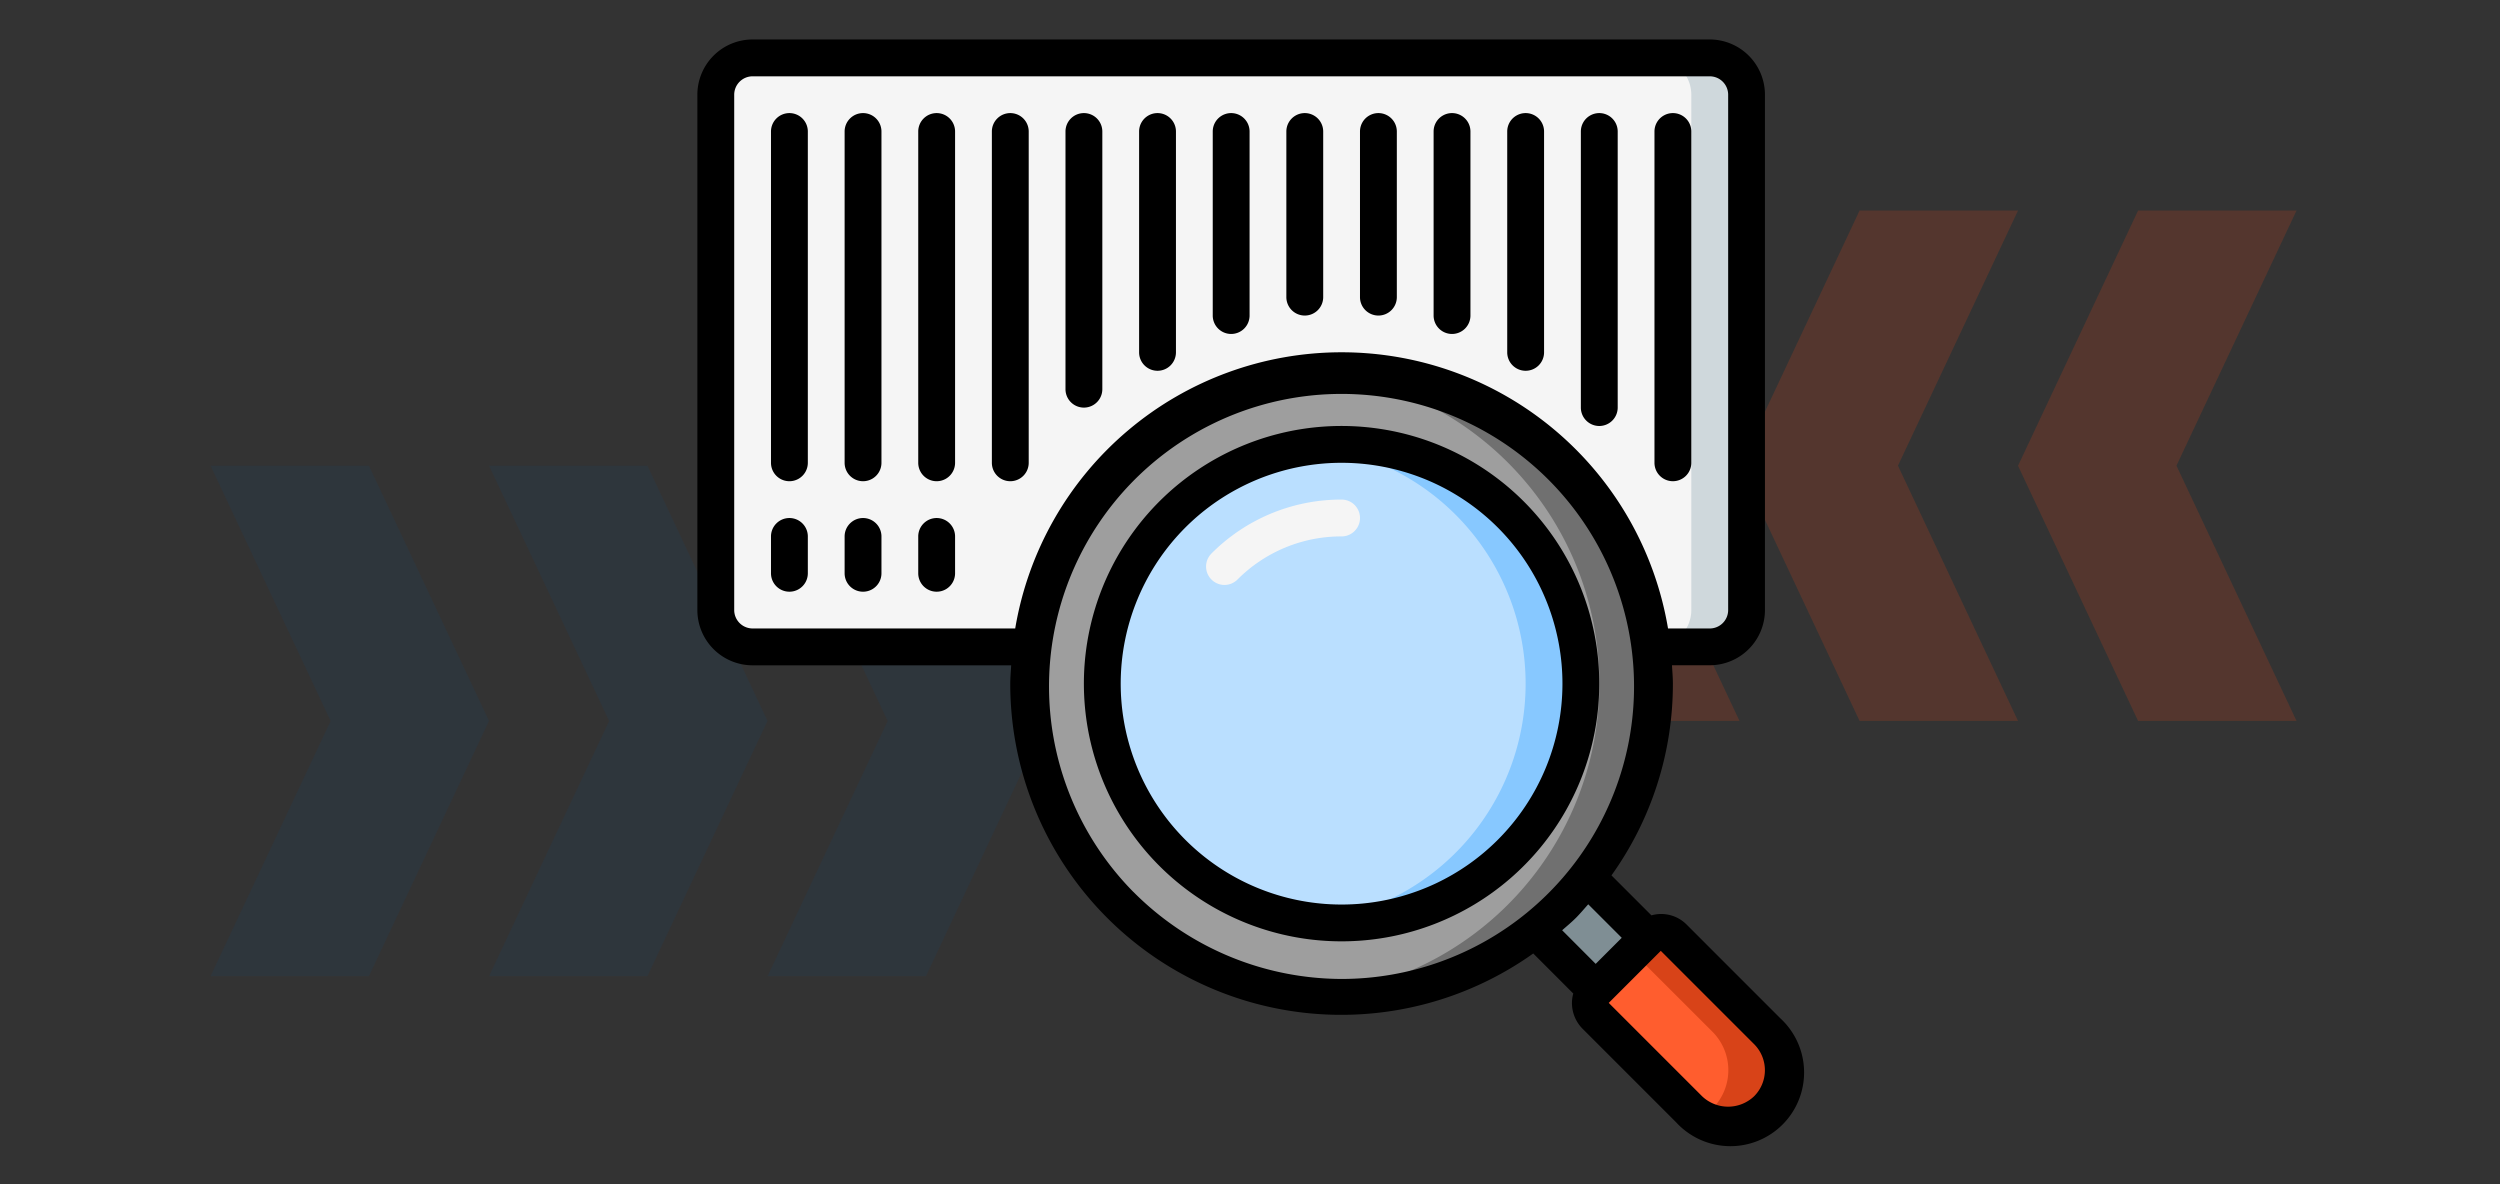 <svg xmlns="http://www.w3.org/2000/svg" width="190" height="90" viewBox="0 0 190 90">
  <rect x="0" y="0" width="190" height="90" fill="#333333" stroke="none"/>
  <g id="Grupo_129496" data-name="Grupo 129496" transform="translate(-180 -1403)">
    <rect id="Rectángulo_36775" data-name="Rectángulo 36775" width="190" height="90" transform="translate(180 1403)" fill="none"/>
    <g id="Grupo_129487" data-name="Grupo 129487" transform="translate(179.813 998.043)" opacity="0.2">
      <g id="Grupo_129451" data-name="Grupo 129451" transform="translate(174.724 459.748) rotate(180)">
        <path id="Trazado_114977" data-name="Trazado 114977" d="M12.041,0H0L9.126,19.4,0,38.791H12.041l9.126-19.4Z" transform="translate(0 0)" fill="#d84318"/>
        <path id="Trazado_114978" data-name="Trazado 114978" d="M12.041,0H0L9.126,19.4,0,38.791H12.041l9.126-19.4Z" transform="translate(21.167 0)" fill="#d84318"/>
        <path id="Trazado_114979" data-name="Trazado 114979" d="M12.041,0H0L9.126,19.4,0,38.791H12.041l9.126-19.4Z" transform="translate(42.335 0)" fill="#d84318"/>
      </g>
      <g id="Grupo_129486" data-name="Grupo 129486" transform="translate(16.187 440.353)">
        <path id="Trazado_114977-2" data-name="Trazado 114977" d="M12.041,0H0L9.126,19.4,0,38.791H12.041l9.126-19.4Z" transform="translate(0 0)" fill="#1b3f5e"/>
        <path id="Trazado_114978-2" data-name="Trazado 114978" d="M12.041,0H0L9.126,19.4,0,38.791H12.041l9.126-19.4Z" transform="translate(21.167 0)" fill="#1b3f5e"/>
        <path id="Trazado_114979-2" data-name="Trazado 114979" d="M12.041,0H0L9.126,19.4,0,38.791H12.041l9.126-19.4Z" transform="translate(42.335 0)" fill="#1b3f5e"/>
      </g>
    </g>
    <g id="Page-1" transform="translate(233 1406)">
      <g id="_020---Search-Barcode" data-name="020---Search-Barcode" transform="translate(0 0)">
        <path id="Path" d="M79.336,3.8V42.966a2.806,2.806,0,0,1-2.8,2.8H72.16a23.761,23.761,0,0,0-47.2,0H3.8a2.806,2.806,0,0,1-2.8-2.8V3.8A2.806,2.806,0,0,1,3.8,1h72.74A2.806,2.806,0,0,1,79.336,3.8Z" transform="translate(0.399 0.399)" fill="#f5f5f5" fill-rule="evenodd"/>
        <path id="Path-2" data-name="Path" d="M56.2,1H52a2.806,2.806,0,0,1,2.8,2.8V42.966a2.806,2.806,0,0,1-2.8,2.8h4.2a2.806,2.806,0,0,0,2.8-2.8V3.8A2.806,2.806,0,0,0,56.2,1Z" transform="translate(20.74 0.399)" fill="#cfd8dc" fill-rule="evenodd"/>
        <path id="Path-3" data-name="Path" d="M60.482,56.507a23.818,23.818,0,1,1,4.924-17.514,23.818,23.818,0,0,1-4.924,17.514Z" transform="translate(7.152 7.169)" fill="#9e9e9e" fill-rule="evenodd"/>
        <path id="Path-4" data-name="Path" d="M59.2,38.981A23.739,23.739,0,0,0,33.5,18.1a23.764,23.764,0,0,1,0,47.347A23.739,23.739,0,0,0,59.2,38.981Z" transform="translate(13.362 7.181)" fill="#707070" fill-rule="evenodd"/>
        <circle id="Oval" cx="18.327" cy="18.327" r="18.327" transform="translate(30.545 31.054)" fill="#badfff"/>
        <path id="Path-5" data-name="Path" d="M48.457,27.323A18.138,18.138,0,0,0,33.5,22.136a18.17,18.17,0,0,1,0,36.1A18.174,18.174,0,0,0,48.457,27.323Z" transform="translate(13.362 8.779)" fill="#87c8ff" fill-rule="evenodd"/>
        <path id="Path-6" data-name="Path" d="M61.949,61.949a4.2,4.2,0,0,1-5.931,0l-7.092-7.092a1.4,1.4,0,0,1,0-1.972l3.959-3.959a1.4,1.4,0,0,1,1.972,0l7.092,7.092A4.2,4.2,0,0,1,61.949,61.949Z" transform="translate(19.352 19.352)" fill="#ff5d2e" fill-rule="evenodd"/>
        <path id="Path-7" data-name="Path" d="M61.024,56.018l-7.092-7.092a1.4,1.4,0,0,0-1.972,0L50.84,50.038l5.987,5.98a4.141,4.141,0,0,1-.867,6.575,4.185,4.185,0,0,0,5.064-6.575Z" transform="translate(20.278 19.352)" fill="#d84318" fill-rule="evenodd"/>
        <path id="Path-8" data-name="Path" d="M54.081,50.122l-3.959,3.959-4.6-4.6a23.383,23.383,0,0,0,3.959-3.959Z" transform="translate(18.156 18.156)" fill="#7f8e94" fill-rule="evenodd"/>
        <path id="Path-9" data-name="Path" d="M29.036,31.485a1.4,1.4,0,0,1-.989-2.388,13.9,13.9,0,0,1,9.89-4.1,1.4,1.4,0,1,1,0,2.8,11.113,11.113,0,0,0-7.912,3.278A1.4,1.4,0,0,1,29.036,31.485Z" transform="translate(11.023 9.971)" fill="#f5f5f5" fill-rule="evenodd"/>
        <g id="Grupo_129495" data-name="Grupo 129495">
          <path id="Path-10" data-name="Path" d="M29.4,20.786a1.4,1.4,0,0,0,1.4-1.4V5.4a1.4,1.4,0,0,0-2.8,0V19.387A1.4,1.4,0,0,0,29.4,20.786Z" transform="translate(11.168 1.595)" fill-rule="evenodd"/>
          <path id="Path-11" data-name="Path" d="M25.4,23.584a1.4,1.4,0,0,0,1.4-1.4V5.4a1.4,1.4,0,0,0-2.8,0V22.185A1.4,1.4,0,0,0,25.4,23.584Z" transform="translate(9.572 1.595)" fill-rule="evenodd"/>
          <path id="Path-12" data-name="Path" d="M21.4,4A1.4,1.4,0,0,0,20,5.4V24.983a1.4,1.4,0,0,0,2.8,0V5.4A1.4,1.4,0,0,0,21.4,4Z" transform="translate(7.977 1.595)" fill-rule="evenodd"/>
          <path id="Path-13" data-name="Path" d="M17.4,4A1.4,1.4,0,0,0,16,5.4V30.578a1.4,1.4,0,1,0,2.8,0V5.4A1.4,1.4,0,0,0,17.4,4Z" transform="translate(6.382 1.595)" fill-rule="evenodd"/>
          <path id="Path-14" data-name="Path" d="M13.4,4A1.4,1.4,0,0,0,12,5.4V30.578a1.4,1.4,0,1,0,2.8,0V5.4A1.4,1.4,0,0,0,13.4,4Z" transform="translate(4.786 1.595)" fill-rule="evenodd"/>
          <path id="Path-15" data-name="Path" d="M13.4,26A1.4,1.4,0,0,0,12,27.4v2.8a1.4,1.4,0,0,0,2.8,0V27.4A1.4,1.4,0,0,0,13.4,26Z" transform="translate(4.786 10.37)" fill-rule="evenodd"/>
          <path id="Path-16" data-name="Path" d="M9.4,4A1.4,1.4,0,0,0,8,5.4V30.578a1.4,1.4,0,1,0,2.8,0V5.4A1.4,1.4,0,0,0,9.4,4Z" transform="translate(3.191 1.595)" fill-rule="evenodd"/>
          <path id="Path-17" data-name="Path" d="M9.4,26A1.4,1.4,0,0,0,8,27.4v2.8a1.4,1.4,0,0,0,2.8,0V27.4A1.4,1.4,0,0,0,9.4,26Z" transform="translate(3.191 10.37)" fill-rule="evenodd"/>
          <path id="Path-18" data-name="Path" d="M5.4,4A1.4,1.4,0,0,0,4,5.4V30.578a1.4,1.4,0,1,0,2.8,0V5.4A1.4,1.4,0,0,0,5.4,4Z" transform="translate(1.595 1.595)" fill-rule="evenodd"/>
          <path id="Path-19" data-name="Path" d="M5.4,26A1.4,1.4,0,0,0,4,27.4v2.8a1.4,1.4,0,0,0,2.8,0V27.4A1.4,1.4,0,0,0,5.4,26Z" transform="translate(1.595 10.37)" fill-rule="evenodd"/>
          <path id="Path-20" data-name="Path" d="M53.4,31.977a1.4,1.4,0,0,0,1.4-1.4V5.4a1.4,1.4,0,1,0-2.8,0V30.578A1.4,1.4,0,0,0,53.4,31.977Z" transform="translate(20.74 1.595)" fill-rule="evenodd"/>
          <path id="Path-21" data-name="Path" d="M49.4,27.78a1.4,1.4,0,0,0,1.4-1.4V5.4a1.4,1.4,0,1,0-2.8,0V26.382A1.4,1.4,0,0,0,49.4,27.78Z" transform="translate(19.145 1.595)" fill-rule="evenodd"/>
          <path id="Path-22" data-name="Path" d="M45.4,23.584a1.4,1.4,0,0,0,1.4-1.4V5.4a1.4,1.4,0,1,0-2.8,0V22.185A1.4,1.4,0,0,0,45.4,23.584Z" transform="translate(17.549 1.595)" fill-rule="evenodd"/>
          <path id="Path-23" data-name="Path" d="M41.4,20.786a1.4,1.4,0,0,0,1.4-1.4V5.4a1.4,1.4,0,0,0-2.8,0V19.387A1.4,1.4,0,0,0,41.4,20.786Z" transform="translate(15.954 1.595)" fill-rule="evenodd"/>
          <path id="Path-24" data-name="Path" d="M37.4,19.387a1.4,1.4,0,0,0,1.4-1.4V5.4a1.4,1.4,0,0,0-2.8,0v12.59A1.4,1.4,0,0,0,37.4,19.387Z" transform="translate(14.359 1.595)" fill-rule="evenodd"/>
          <path id="Path-25" data-name="Path" d="M33.4,19.387a1.4,1.4,0,0,0,1.4-1.4V5.4a1.4,1.4,0,1,0-2.8,0v12.59A1.4,1.4,0,0,0,33.4,19.387Z" transform="translate(12.763 1.595)" fill-rule="evenodd"/>
          <path id="Shape" d="M54.433,26.736a19.584,19.584,0,1,0,5.735,13.849,19.584,19.584,0,0,0-5.735-13.849ZM52.454,52.454a16.786,16.786,0,1,1,4.917-11.869,16.786,16.786,0,0,1-4.917,11.869Z" transform="translate(8.375 8.375)"/>
          <path id="Shape-2" data-name="Shape" d="M75.2,67.285a2.72,2.72,0,0,0-2.691-.718L69.471,63.53a24.972,24.972,0,0,0,4.668-14.57c0-.47-.043-.933-.069-1.4h2.866a4.2,4.2,0,0,0,4.2-4.2V4.2a4.2,4.2,0,0,0-4.2-4.2H4.2A4.2,4.2,0,0,0,0,4.2V43.364a4.2,4.2,0,0,0,4.2,4.2H23.849c-.025.466-.069.929-.069,1.4a25.156,25.156,0,0,0,39.747,20.5l3.041,3.043a2.826,2.826,0,0,0-.1.713,2.778,2.778,0,0,0,.82,1.978l7.094,7.094a5.6,5.6,0,1,0,7.912-7.912ZM4.2,44.763a1.4,1.4,0,0,1-1.4-1.4V4.2A1.4,1.4,0,0,1,4.2,2.8h72.74a1.4,1.4,0,0,1,1.4,1.4V43.364a1.4,1.4,0,0,1-1.4,1.4h-3.17a25.154,25.154,0,0,0-49.614,0ZM33.135,64.786A22.231,22.231,0,1,1,48.96,71.4a22.382,22.382,0,0,1-15.825-6.618Zm33.63,1.978c.333-.333.629-.691.941-1.038l2.547,2.547-1.981,1.981L65.724,67.7C66.071,67.392,66.43,67.1,66.764,66.764ZM80.314,80.314a2.863,2.863,0,0,1-3.956,0L69.264,73.22l3.956-3.956,7.094,7.094A2.8,2.8,0,0,1,80.314,80.314Z" transform="translate(0 0)"/>
        </g>
      </g>
    </g>
  </g>
</svg>
